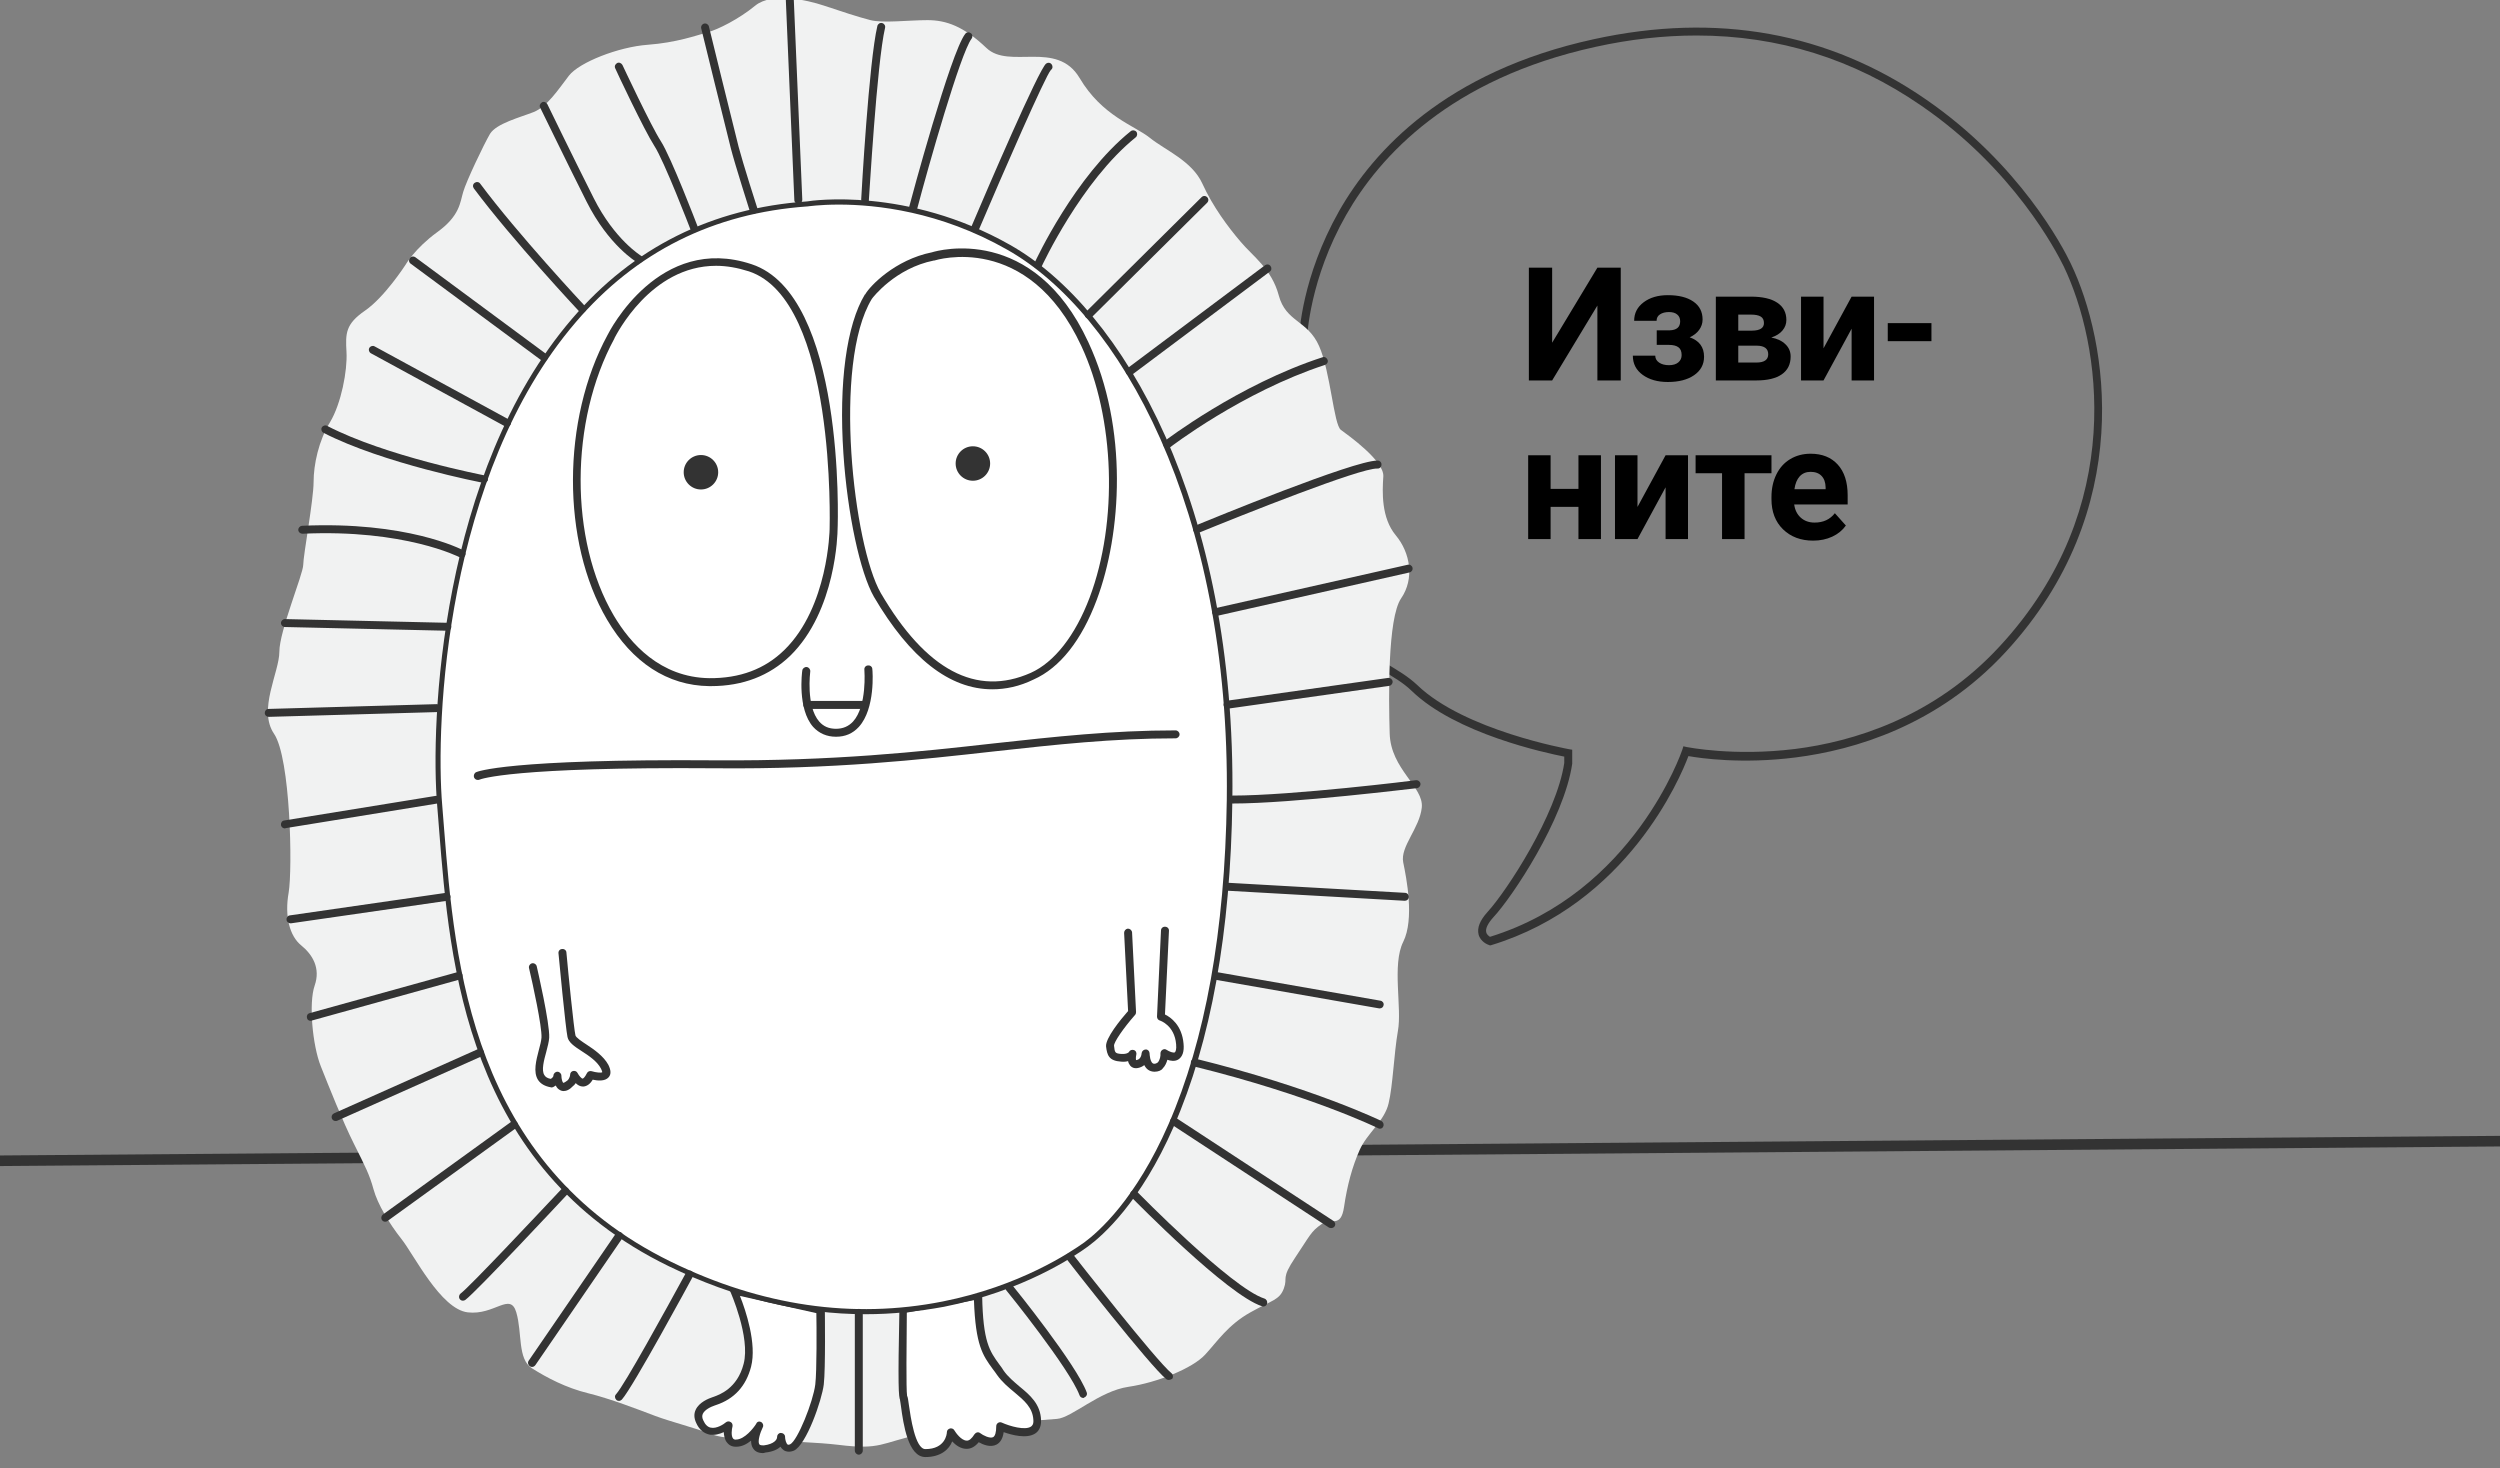 <svg width="550" height="323" viewBox="0 0 550 323" fill="none" xmlns="http://www.w3.org/2000/svg">
<rect x="0" y="0" width="550" height="323" fill="#808080" stroke="none"/>
<g clip-path="url(#clip0)">
<path d="M327.735 207.968L327.443 207.851C327.385 207.851 325.692 207.21 325.284 205.577C324.934 204.12 325.576 202.487 327.268 200.622C331.529 195.957 342.444 179.224 344.137 167.855V166.456C340.051 165.64 320.323 161.442 310.575 151.997C308.707 150.189 306.548 148.965 304.33 147.624C294.174 141.619 282.617 134.797 285.827 74.103C285.827 73.462 286.411 60.927 294.582 46.468C302.17 33.116 318.046 15.742 350.616 8.629C377.757 2.682 402.329 7.113 423.692 21.864C444.354 36.09 453.868 54.397 455.561 57.953C463.791 75.036 470.036 112.234 441.261 143.426C426.26 159.693 407.874 164.998 395.092 166.631C383.243 168.147 374.079 166.806 371.453 166.339C369.643 171.178 357.97 198.873 327.969 207.968H327.735ZM373.262 7.813C366.025 7.813 358.612 8.629 350.966 10.32C319.097 17.316 303.571 34.282 296.158 47.284C288.104 61.393 287.578 74.045 287.578 74.162C284.426 133.864 295.458 140.394 305.205 146.108C307.423 147.449 309.758 148.79 311.801 150.714C322.132 160.684 344.954 164.765 345.187 164.823L345.888 164.94V168.03C344.078 180.332 332.638 197.415 328.552 201.788C327.327 203.129 326.743 204.353 326.977 205.111C327.093 205.636 327.56 205.927 327.794 206.102C359.429 196.307 369.994 165.29 370.11 164.94L370.344 164.182L371.103 164.357C371.219 164.357 381.434 166.456 394.975 164.765C407.407 163.191 425.385 158.002 439.977 142.143C468.168 111.651 462.04 75.328 454.043 58.653C452.351 55.213 443.012 37.198 422.7 23.263C407.758 12.943 391.181 7.813 373.262 7.813Z" fill="#333333"/>
<path d="M-2.02656e-06 256.534C-0.642 256.534 -1.167 256.01 -1.167 255.368C-1.167 254.727 -0.642 254.202 -2.02656e-06 254.202L550 249.888C550.642 249.888 551.167 250.412 551.167 251.054C551.167 251.695 550.642 252.22 550 252.22L-2.02656e-06 256.534Z" fill="#333333"/>
<path d="M89.186 58.303C89.186 58.303 84.633 65.358 80.314 68.332C75.995 71.305 75.995 73.346 76.228 77.427C76.462 81.508 75.061 88.796 72.61 92.877C70.1 96.958 68.991 102.206 68.991 106.054C68.991 109.902 66.714 122.204 66.714 124.244C66.714 126.285 61.461 138.82 61.461 143.368C61.461 147.915 56.675 156.136 60.294 161.442C63.913 166.747 64.38 191.118 63.504 196.365C62.57 201.613 63.738 205.927 66.248 207.968C68.757 210.008 70.567 212.982 69.224 216.83C67.882 220.678 68.757 230.006 70.567 234.554C72.376 239.102 75.353 246.623 77.863 251.637C80.373 256.651 81.306 258.458 82.182 261.665C83.057 264.872 85.626 269.186 88.311 272.568C91.054 276.008 96.949 288.018 102.902 288.718C108.798 289.417 112.241 284.17 113.584 288.718C114.926 293.265 113.817 298.979 117.028 301.02C120.238 303.06 124.557 305.334 129.343 306.5C134.129 307.666 140.491 310.115 144.169 311.514C147.787 312.855 152.574 314.021 156.718 315.596C160.803 317.17 175.162 316.762 184.501 317.869C193.84 319.035 193.84 317.403 202.245 315.596C210.649 313.788 229.327 312.389 232.537 312.156C235.748 311.922 241.876 306.034 248.238 305.101C254.6 304.168 262.363 301.02 265.107 298.046C267.85 295.073 270.185 291.458 275.088 288.718C279.99 285.978 281.508 285.978 282.442 283.47C283.376 280.963 281.741 281.43 284.952 276.649C288.162 271.868 288.395 270.935 290.672 269.361C292.948 267.787 294.991 270.294 295.691 265.513C296.392 260.732 297.501 256.651 299.135 252.978C300.711 249.363 304.622 246.623 305.497 242.716C306.431 238.868 306.665 231.814 307.54 226.8C308.474 221.786 306.198 212.224 308.707 207.21C311.217 202.196 309.408 193.1 308.707 189.719C308.007 186.279 312.326 182.198 312.793 177.65C313.26 173.102 305.964 169.254 305.731 161.383C305.497 153.513 305.264 136.022 308.24 131.649C311.217 127.334 310.283 121.621 307.073 117.773C303.863 113.925 304.096 108.211 304.33 104.829C304.563 101.389 296.567 95.734 294.991 94.568C293.415 93.402 292.715 81.799 290.205 76.144C287.695 70.43 282.909 70.897 281.333 65.008C279.757 59.12 275.613 56.379 272.928 53.173C270.185 49.966 266.799 45.418 264.523 40.404C262.247 35.39 256.351 33.058 252.966 30.318C249.522 27.578 242.46 25.537 237.499 17.141C232.479 8.746 222.031 15.334 217.012 10.553C211.992 5.772 208.14 4.431 204.054 4.431C199.968 4.431 194.248 5.131 191.505 4.431C188.762 3.731 184.909 2.449 181.232 1.224C177.555 5.24819e-05 169.85 -1.749 166.173 1.224C162.554 4.198 158.002 6.472 155.667 7.113C153.332 7.754 148.838 9.387 142.476 9.853C136.114 10.32 127.417 13.701 125.141 16.675C122.864 19.648 120.354 23.496 117.378 24.662C114.401 25.828 109.206 27.169 107.805 29.443C106.463 31.717 102.552 39.938 101.91 42.212C101.21 44.485 101.21 47.459 96.19 51.074C91.229 54.688 89.186 58.303 89.186 58.303Z" fill="#F1F2F2"/>
<path d="M161.329 283.762C161.329 283.762 165.998 294.14 164.364 300.32C162.788 306.5 158.177 307.841 157.009 308.25C156.834 308.308 152.457 309.591 153.916 312.739C155.959 317.112 160.278 313.439 160.278 313.439C160.278 313.439 159.227 317.52 161.971 317.462C164.714 317.403 167.049 313.614 167.049 313.614C167.049 313.614 164.247 319.211 168.158 318.802C172.068 318.336 171.835 316.004 171.835 316.004C171.835 316.004 171.952 319.386 174.17 318.453C176.388 317.462 179.831 308.075 180.24 304.576C180.648 301.078 180.473 288.077 180.473 288.077L161.329 283.762Z" fill="white"/>
<path d="M167.807 319.677C166.64 319.677 165.998 319.152 165.706 318.686C165.356 318.219 165.239 317.578 165.239 316.937C164.305 317.695 163.196 318.278 162.029 318.278C160.92 318.336 160.278 317.811 159.928 317.345C159.403 316.704 159.286 315.829 159.227 315.071C158.352 315.479 157.185 315.829 156.017 315.596C154.791 315.304 153.799 314.488 153.157 313.03C152.69 312.039 152.632 311.048 153.04 310.174C153.799 308.483 155.9 307.667 156.776 307.375L156.951 307.317C158.235 306.85 162.204 305.509 163.605 300.029C165.123 294.198 160.687 284.17 160.628 284.054C160.512 283.762 160.512 283.412 160.745 283.121C160.978 282.888 161.27 282.771 161.62 282.829L180.765 287.144C181.174 287.26 181.466 287.552 181.466 287.96C181.466 288.485 181.641 301.078 181.232 304.576C180.824 308.016 177.38 317.928 174.637 319.152C173.586 319.56 172.885 319.327 172.477 319.094C172.185 318.861 171.893 318.628 171.718 318.278C171.076 318.861 170.025 319.385 168.391 319.56C168.099 319.677 167.924 319.677 167.807 319.677ZM167.049 312.739C167.165 312.739 167.341 312.797 167.457 312.855C167.866 313.089 168.041 313.613 167.807 314.022C167.224 315.188 166.64 317.112 167.049 317.753C167.224 317.986 167.691 317.986 168.041 317.986C170.317 317.695 170.959 316.704 170.959 316.179V316.12C170.959 315.654 171.31 315.246 171.776 315.246C172.243 315.246 172.652 315.537 172.71 316.004C172.71 316.004 172.71 316.004 172.71 316.062C172.71 316.645 172.944 317.578 173.294 317.811C173.411 317.87 173.586 317.87 173.819 317.753C175.454 316.995 178.897 308.366 179.364 304.576C179.715 301.661 179.656 291.633 179.598 288.893L162.788 285.103C164.072 288.31 166.523 295.656 165.239 300.67C164.13 304.926 161.562 307.783 157.476 309.124L157.301 309.182C156.251 309.532 155.025 310.174 154.616 311.048C154.441 311.456 154.441 311.923 154.733 312.506C155.142 313.439 155.725 313.963 156.367 314.08C157.651 314.371 159.227 313.322 159.694 312.914C159.986 312.681 160.395 312.622 160.745 312.855C161.095 313.03 161.212 313.439 161.154 313.788C160.978 314.43 160.803 315.887 161.27 316.47C161.387 316.587 161.562 316.762 161.971 316.704C163.838 316.645 165.765 314.196 166.348 313.264C166.465 312.914 166.757 312.739 167.049 312.739Z" fill="#333333"/>
<path d="M198.742 288.135C198.742 288.135 198.334 307.2 198.742 307.491C199.151 307.724 199.618 319.677 203.587 319.677C208.957 319.677 209.19 315.129 209.19 315.129C209.19 315.129 212.284 320.551 215.144 316.062C215.144 316.062 220.163 319.735 220.047 313.788C220.047 313.788 228.393 317.461 228.218 312.447C228.043 307.433 222.848 305.975 220.105 302.011C217.362 298.046 215.436 296.938 215.202 285.044L198.742 288.135Z" fill="white"/>
<path d="M203.587 320.551C199.793 320.551 198.742 313.322 198.217 309.415C198.1 308.774 198.042 308.016 197.984 307.899C197.984 307.958 198.042 307.958 198.042 308.016C197.692 307.433 197.517 304.926 197.867 288.135C197.867 287.727 198.159 287.377 198.567 287.318L215.027 284.228C215.261 284.17 215.552 284.228 215.727 284.403C215.903 284.578 216.019 284.811 216.078 285.045C216.253 295.248 217.712 297.23 219.872 300.204C220.163 300.612 220.514 301.02 220.805 301.544C221.739 302.885 223.082 303.993 224.308 305.043C226.584 306.908 228.919 308.891 229.035 312.447C229.094 314.08 228.393 314.954 227.751 315.362C225.883 316.587 222.615 315.712 220.805 315.071C220.63 316.412 220.105 317.345 219.23 317.811C217.887 318.511 216.253 317.811 215.319 317.286C214.502 318.277 213.568 318.802 212.517 318.744C211.292 318.686 210.241 317.928 209.482 317.111C208.84 318.802 207.031 320.551 203.587 320.551ZM199.56 307.083C199.735 307.375 199.793 307.958 199.968 309.182C200.318 311.573 201.311 318.802 203.587 318.802C207.965 318.802 208.315 315.479 208.315 315.071C208.315 314.663 208.607 314.371 209.015 314.255C209.365 314.196 209.774 314.313 209.949 314.663C210.299 315.246 211.467 316.878 212.634 316.936C213.218 316.995 213.801 316.47 214.385 315.537C214.502 315.362 214.735 315.187 214.969 315.129C215.202 315.071 215.436 315.129 215.669 315.304C216.253 315.77 217.77 316.528 218.471 316.179C218.938 315.945 219.171 315.071 219.171 313.788C219.171 313.497 219.288 313.205 219.58 313.03C219.813 312.855 220.163 312.855 220.397 312.972C222.206 313.788 225.533 314.721 226.817 313.846C227.051 313.672 227.401 313.38 227.343 312.447C227.226 309.707 225.358 308.133 223.199 306.325C221.856 305.218 220.455 304.051 219.346 302.477C219.054 302.011 218.704 301.603 218.412 301.195C216.194 298.163 214.618 295.947 214.268 286.036L199.501 288.776C199.443 295.539 199.326 305.626 199.56 307.083Z" fill="#333333"/>
<path d="M177.555 44.835C177.555 44.835 198.684 41.22 221.856 54.339C245.028 67.457 271.352 109.027 270.476 175.959C269.601 242.891 247.538 267.379 238.899 273.734C230.261 280.089 194.365 300.961 147.379 278.048C100.393 255.135 99.225 206.802 96.716 177.3C94.206 147.799 102.436 50.083 177.555 44.835Z" fill="white"/>
<path d="M190.454 289.126C176.037 289.126 161.562 285.569 147.145 278.573C102.494 256.826 98.933 212.049 96.599 182.489C96.482 180.74 96.307 178.991 96.19 177.359C94.614 158.993 96.891 103.897 125.841 70.139C139.266 54.455 156.659 45.768 177.555 44.311C178.489 44.136 199.56 41.046 222.206 53.872C247.188 67.982 271.994 111.243 271.119 176.018C270.768 204.994 266.391 229.19 258.219 247.847C250.923 264.522 242.577 271.868 239.308 274.259C236.273 276.474 225.008 284.054 207.673 287.493C201.953 288.543 196.174 289.126 190.454 289.126ZM184.559 45.01C180.298 45.01 177.672 45.418 177.613 45.418H177.555C157.009 46.876 139.908 55.388 126.658 70.897C98 104.363 95.723 159.051 97.299 177.3C97.416 178.933 97.591 180.682 97.708 182.431C100.042 211.758 103.603 256.068 147.612 277.582C167.516 287.319 187.653 290.234 207.381 286.327C224.424 282.946 235.514 275.483 238.549 273.326C241.701 270.994 249.873 263.822 257.052 247.381C265.165 228.84 269.484 204.819 269.893 176.018C270.71 111.709 246.254 68.856 221.564 54.922C206.739 46.468 192.672 45.01 184.559 45.01Z" fill="#333333"/>
<path d="M105.12 171.587C104.77 171.587 104.478 171.412 104.303 171.062C104.128 170.654 104.303 170.129 104.712 169.896C104.945 169.779 111.541 166.923 157.593 167.272C183.333 167.447 202.128 165.407 218.704 163.541C232.012 162.083 244.561 160.684 258.628 160.684C259.095 160.684 259.503 161.092 259.503 161.559C259.503 162.025 259.095 162.433 258.628 162.433C244.678 162.433 232.129 163.832 218.879 165.29C202.245 167.156 183.392 169.255 157.593 169.021C112.592 168.672 105.763 171.412 105.471 171.528C105.354 171.587 105.237 171.587 105.12 171.587Z" fill="#333333"/>
<path d="M183.917 162.083C181.874 162.083 180.181 161.325 178.897 159.926C175.395 155.961 176.446 147.857 176.504 147.507C176.563 147.041 177.03 146.691 177.497 146.749C177.963 146.808 178.314 147.274 178.255 147.74C178.255 147.799 177.263 155.378 180.24 158.76C181.174 159.809 182.341 160.334 183.917 160.334C185.435 160.334 186.66 159.809 187.653 158.76C190.804 155.32 190.162 147.449 190.162 147.332C190.104 146.866 190.454 146.399 190.98 146.399C191.446 146.341 191.913 146.691 191.913 147.216C191.972 147.565 192.614 155.903 188.937 159.926C187.594 161.383 185.96 162.083 183.917 162.083Z" fill="#333333"/>
<path d="M190.279 155.961H177.613C177.146 155.961 176.738 155.553 176.738 155.086C176.738 154.62 177.146 154.212 177.613 154.212H190.279C190.746 154.212 191.155 154.62 191.155 155.086C191.155 155.553 190.746 155.961 190.279 155.961Z" fill="#333333"/>
<path d="M156.426 150.947C156.309 150.947 156.134 150.947 156.017 150.947C146.853 150.831 139.091 145.758 133.546 136.313C123.506 119.23 123.565 92.294 133.662 73.695C134.071 72.879 145.044 51.365 165.356 58.129C185.843 64.892 184.384 114.391 184.267 116.49C184.267 117.19 183.975 134.389 173.819 144.301C169.267 148.673 163.43 150.947 156.426 150.947ZM157.535 58.478C143.118 58.478 135.588 73.695 135.18 74.395V74.453C125.316 92.586 125.257 118.764 135.005 135.38C138.682 141.619 145.277 149.023 156.017 149.198C162.729 149.256 168.274 147.216 172.594 142.96C182.224 133.515 182.516 116.548 182.516 116.373C182.516 115.849 184.034 66.116 164.772 59.703C162.204 58.886 159.811 58.478 157.535 58.478Z" fill="#333333"/>
<path d="M218.296 151.647C208.898 151.647 200.202 144.825 192.264 131.299C189.228 125.993 186.427 113.05 185.551 99.815C184.501 84.19 186.252 71.421 190.279 64.775H190.337C191.33 62.967 196.875 57.137 205.046 55.504C206.33 55.096 227.343 49.208 239.425 75.269C248.297 94.276 246.721 117.423 241.293 131.94C237.966 140.86 233.179 146.924 227.401 149.489C224.308 151.005 221.272 151.647 218.296 151.647ZM191.797 65.766C183.158 79.992 187.769 120.046 193.781 130.482C203.704 147.449 214.794 153.337 226.759 148.032C231.954 145.7 236.565 139.811 239.717 131.474C246.02 114.741 245.262 91.944 237.907 76.144C226.117 50.782 205.805 57.254 205.571 57.312H205.455C196.991 59.003 192.03 65.416 191.797 65.766Z" fill="#333333"/>
<path d="M123.973 240.035C123.74 240.035 123.506 239.976 123.273 239.86C122.806 239.627 122.456 239.277 122.281 238.81C121.989 238.985 121.755 239.102 121.697 239.16C121.522 239.218 121.347 239.277 121.23 239.218C119.887 238.985 118.954 238.461 118.37 237.586C117.261 235.837 117.961 233.272 118.545 230.998C118.837 229.948 119.07 229.015 119.129 228.257C119.245 225.809 117.203 216.422 116.385 212.982C116.269 212.516 116.561 212.049 117.027 211.933C117.494 211.816 117.961 212.107 118.078 212.574C118.195 213.099 120.996 225.167 120.821 228.316C120.763 229.19 120.471 230.298 120.179 231.406C119.654 233.33 119.07 235.487 119.771 236.537C120.004 236.945 120.471 237.236 121.172 237.353C121.463 237.178 121.755 236.886 121.755 236.653C121.755 236.187 122.164 235.779 122.631 235.779C123.098 235.779 123.506 236.187 123.506 236.653C123.506 237.353 123.74 238.111 123.915 238.227C123.973 238.227 124.265 238.169 124.907 237.644C124.907 237.644 125.374 237.178 125.432 236.42C125.432 236.012 125.724 235.662 126.133 235.604C126.541 235.545 126.892 235.72 127.067 236.07C127.359 236.653 127.942 237.294 128.176 237.294C128.292 237.294 128.643 237.061 129.11 236.128C129.285 235.72 129.752 235.545 130.16 235.662C131.094 235.953 132.261 236.07 132.495 235.895C132.495 235.895 132.495 235.662 132.203 235.079C131.386 233.505 129.577 232.28 127.942 231.231C126.308 230.181 125.082 229.307 124.849 228.141C124.44 226.333 122.923 210.417 122.864 209.717C122.806 209.251 123.156 208.784 123.681 208.784C124.148 208.726 124.615 209.076 124.615 209.6C125.024 214.148 126.25 226.333 126.6 227.791C126.717 228.257 128.001 229.132 128.993 229.773C130.686 230.881 132.787 232.339 133.837 234.263C134.421 235.429 134.479 236.362 133.896 237.003C133.079 237.936 131.444 237.761 130.394 237.528C129.81 238.519 129.11 238.985 128.292 239.044C127.592 239.044 127.067 238.694 126.658 238.286C126.425 238.635 126.191 238.869 126.133 238.869C125.316 239.743 124.615 240.035 123.973 240.035Z" fill="#333333"/>
<path d="M254.017 235.778C253.958 235.778 253.958 235.778 253.9 235.778C252.791 235.72 252.149 235.137 251.74 234.321C251.39 234.612 250.923 234.845 250.34 234.962C249.406 235.137 248.88 234.729 248.647 234.437C248.413 234.146 248.238 233.796 248.18 233.446C247.771 233.563 247.304 233.621 246.662 233.563C243.919 233.388 243.569 232.105 243.335 230.239C243.16 228.432 246.487 224.351 248.18 222.427L247.304 205.227C247.304 204.761 247.655 204.353 248.122 204.295C248.589 204.295 248.997 204.644 249.055 205.111L249.931 222.66C249.931 222.893 249.873 223.126 249.698 223.301C247.129 226.217 245.028 229.307 245.086 230.065C245.262 231.58 245.262 231.755 246.721 231.872C247.946 231.93 248.297 231.522 248.355 231.464C248.53 231.056 248.997 230.881 249.406 230.997C249.873 231.114 250.106 231.58 249.989 232.047C249.873 232.455 249.873 233.038 249.931 233.213C249.931 233.213 249.989 233.213 250.048 233.213C251.098 233.038 251.157 231.755 251.157 231.697C251.215 231.231 251.624 230.881 252.091 230.881C252.558 230.881 252.908 231.289 252.908 231.755C252.908 231.755 252.966 233.971 253.9 234.029C254.25 234.029 254.484 233.913 254.717 233.738C255.184 233.213 255.359 232.28 255.301 231.755C255.301 231.406 255.476 231.114 255.768 230.939C256.06 230.764 256.41 230.764 256.702 230.997C257.227 231.347 258.161 231.697 258.453 231.522C258.628 231.406 258.861 230.881 258.745 229.715C258.394 225.575 255.242 224.526 255.184 224.526C254.776 224.409 254.542 224.059 254.542 223.651L255.418 204.703C255.418 204.236 255.826 203.828 256.351 203.886C256.818 203.886 257.227 204.295 257.169 204.819L256.293 223.185C257.519 223.768 260.029 225.517 260.379 229.598C260.554 231.347 260.145 232.513 259.212 233.096C258.453 233.563 257.519 233.388 256.818 233.155C256.643 233.796 256.351 234.496 255.826 235.02C255.534 235.487 254.834 235.778 254.017 235.778Z" fill="#333333"/>
<path d="M267.558 135.555C267.15 135.555 266.799 135.264 266.683 134.856C266.566 134.389 266.858 133.923 267.325 133.806L309.7 124.244C310.167 124.128 310.634 124.419 310.75 124.886C310.867 125.352 310.575 125.819 310.108 125.935L267.733 135.497C267.675 135.555 267.616 135.555 267.558 135.555Z" fill="#333333"/>
<path d="M270.068 155.903C269.659 155.903 269.251 155.611 269.192 155.145C269.134 154.678 269.484 154.212 269.951 154.154L305.381 149.14C305.847 149.081 306.314 149.431 306.373 149.898C306.431 150.364 306.081 150.83 305.614 150.889L270.185 155.903C270.126 155.903 270.126 155.903 270.068 155.903Z" fill="#333333"/>
<path d="M271.119 176.776C270.652 176.776 270.243 176.368 270.243 175.901C270.243 175.435 270.652 175.027 271.119 175.027C284.251 175.027 311.276 171.703 311.509 171.645C311.976 171.587 312.443 171.937 312.501 172.403C312.56 172.869 312.209 173.336 311.743 173.394C311.451 173.394 284.368 176.776 271.119 176.776Z" fill="#333333"/>
<path d="M309.058 198.173C309.058 198.173 308.999 198.173 309.058 198.173L270.01 195.957C269.543 195.957 269.134 195.491 269.192 195.024C269.192 194.558 269.601 194.208 270.126 194.208L309.116 196.424C309.583 196.424 309.992 196.89 309.933 197.356C309.933 197.823 309.525 198.173 309.058 198.173Z" fill="#333333"/>
<path d="M303.571 221.844C303.513 221.844 303.454 221.844 303.396 221.844L267.383 215.547C266.916 215.489 266.566 215.022 266.683 214.556C266.799 214.089 267.208 213.739 267.675 213.856L303.688 220.153C304.155 220.211 304.505 220.678 304.388 221.144C304.33 221.552 303.98 221.844 303.571 221.844Z" fill="#333333"/>
<path d="M303.571 248.313C303.454 248.313 303.338 248.313 303.162 248.197C303.046 248.138 288.395 240.967 262.655 234.612C262.188 234.495 261.896 234.029 262.013 233.563C262.13 233.096 262.597 232.805 263.064 232.921C288.979 239.335 303.805 246.564 303.921 246.622C304.33 246.856 304.505 247.38 304.33 247.789C304.213 248.138 303.921 248.313 303.571 248.313Z" fill="#333333"/>
<path d="M292.831 270.177C292.656 270.177 292.481 270.119 292.364 270.06L257.811 247.439C257.402 247.147 257.285 246.623 257.577 246.214C257.869 245.806 258.394 245.69 258.803 245.981L293.357 268.603C293.765 268.894 293.882 269.419 293.59 269.827C293.415 270.06 293.123 270.177 292.831 270.177Z" fill="#333333"/>
<path d="M277.948 287.435C277.831 287.435 277.773 287.435 277.656 287.377C270.01 284.928 249.756 264.23 248.88 263.356C248.53 263.006 248.53 262.481 248.88 262.132C249.231 261.782 249.756 261.782 250.106 262.132C250.34 262.365 270.943 283.412 278.181 285.686C278.648 285.861 278.882 286.327 278.765 286.794C278.648 287.202 278.298 287.435 277.948 287.435Z" fill="#333333"/>
<path d="M257.11 303.585C256.935 303.585 256.702 303.527 256.585 303.41C252.966 300.495 235.397 277.99 234.697 277.057C234.405 276.649 234.464 276.124 234.872 275.833C235.281 275.541 235.806 275.599 236.098 276.007C236.273 276.241 254.309 299.329 257.752 302.127C258.103 302.419 258.161 303.002 257.869 303.352C257.636 303.468 257.344 303.585 257.11 303.585Z" fill="#333333"/>
<path d="M238.316 307.55C237.966 307.55 237.615 307.317 237.499 306.967C235.339 301.137 221.564 284.054 221.389 283.879C221.097 283.529 221.156 282.946 221.506 282.654C221.856 282.363 222.44 282.421 222.732 282.771C223.315 283.471 236.857 300.262 239.075 306.326C239.25 306.792 239.016 307.258 238.549 307.433C238.491 307.55 238.433 307.55 238.316 307.55Z" fill="#333333"/>
<path d="M188.937 320.026C188.47 320.026 188.061 319.618 188.061 319.152V288.834C188.061 288.368 188.47 287.959 188.937 287.959C189.404 287.959 189.812 288.368 189.812 288.834V319.152C189.812 319.618 189.404 320.026 188.937 320.026Z" fill="#333333"/>
<path d="M136.172 308.191C135.939 308.191 135.764 308.133 135.588 307.958C135.238 307.608 135.18 307.083 135.53 306.734C137.398 304.693 146.386 288.31 150.939 279.972C151.173 279.564 151.698 279.389 152.107 279.623C152.515 279.856 152.69 280.38 152.457 280.789C151.931 281.78 139.266 305.159 136.814 307.9C136.639 308.074 136.406 308.191 136.172 308.191Z" fill="#333333"/>
<path d="M117.028 300.728C116.852 300.728 116.677 300.67 116.561 300.553C116.152 300.262 116.035 299.737 116.327 299.329L135.472 271.401C135.764 270.993 136.289 270.877 136.697 271.168C137.106 271.46 137.223 271.985 136.931 272.393L117.786 300.32C117.553 300.611 117.319 300.728 117.028 300.728Z" fill="#333333"/>
<path d="M101.852 286.152C101.56 286.152 101.327 286.036 101.151 285.803C100.86 285.394 100.976 284.87 101.327 284.578C103.253 283.179 118.078 267.379 123.681 261.432C124.032 261.082 124.557 261.082 124.907 261.373C125.257 261.723 125.257 262.248 124.966 262.598C124.148 263.472 104.829 284.17 102.377 285.977C102.202 286.094 102.027 286.152 101.852 286.152Z" fill="#333333"/>
<path d="M84.75 268.778C84.458 268.778 84.225 268.661 84.05 268.428C83.758 268.02 83.875 267.495 84.225 267.204L112.533 246.739C112.942 246.448 113.467 246.565 113.759 246.914C114.051 247.322 113.934 247.847 113.584 248.139L85.275 268.603C85.1 268.72 84.925 268.778 84.75 268.778Z" fill="#333333"/>
<path d="M73.835 246.623C73.485 246.623 73.193 246.448 73.018 246.098C72.843 245.632 73.018 245.165 73.485 244.932L105.237 230.764C105.704 230.589 106.171 230.764 106.405 231.231C106.58 231.697 106.405 232.164 105.938 232.397L74.186 246.564C74.069 246.623 73.952 246.623 73.835 246.623Z" fill="#333333"/>
<path d="M68.349 224.584C67.94 224.584 67.59 224.351 67.532 223.943C67.415 223.476 67.648 223.01 68.115 222.893L100.684 213.856C101.151 213.74 101.618 213.973 101.735 214.439C101.852 214.906 101.618 215.372 101.151 215.489L68.582 224.526C68.524 224.584 68.407 224.584 68.349 224.584Z" fill="#333333"/>
<path d="M63.913 203.129C63.504 203.129 63.096 202.837 63.037 202.371C62.979 201.904 63.271 201.438 63.796 201.38L98.116 196.424C98.583 196.366 99.05 196.715 99.109 197.182C99.167 197.648 98.875 198.115 98.35 198.173L64.029 203.129C63.971 203.129 63.971 203.129 63.913 203.129Z" fill="#333333"/>
<path d="M62.687 182.256C62.279 182.256 61.87 181.964 61.812 181.498C61.753 181.031 62.045 180.565 62.512 180.507L95.898 175.085C96.365 175.026 96.832 175.318 96.891 175.784C96.949 176.251 96.657 176.717 96.19 176.775L62.804 182.198C62.804 182.256 62.745 182.256 62.687 182.256Z" fill="#333333"/>
<path d="M59.127 157.71C58.66 157.71 58.251 157.36 58.251 156.836C58.251 156.369 58.601 155.961 59.127 155.961L96.073 154.912C96.54 154.912 96.949 155.261 96.949 155.786C96.949 156.253 96.599 156.661 96.073 156.661L59.127 157.71Z" fill="#333333"/>
<path d="M98.408 138.762L62.687 137.945C62.22 137.945 61.812 137.537 61.812 137.071C61.812 136.604 62.22 136.196 62.687 136.196L98.408 137.013C98.875 137.013 99.284 137.421 99.284 137.887C99.284 138.412 98.875 138.762 98.408 138.762Z" fill="#333333"/>
<path d="M101.56 122.728C101.443 122.728 101.268 122.67 101.151 122.612C101.035 122.553 89.011 116.373 66.539 117.423C66.072 117.423 65.664 117.073 65.605 116.606C65.605 116.14 65.956 115.732 66.423 115.674C89.478 114.624 101.443 120.804 101.969 121.096C102.377 121.329 102.552 121.854 102.319 122.262C102.202 122.553 101.852 122.728 101.56 122.728Z" fill="#333333"/>
<path d="M106.463 106.229C106.405 106.229 106.346 106.229 106.288 106.229C106.054 106.17 84.283 101.972 71.15 95.209C70.742 94.976 70.567 94.451 70.8 94.043C71.034 93.635 71.559 93.46 71.968 93.693C84.867 100.398 106.405 104.538 106.638 104.596C107.105 104.713 107.397 105.121 107.338 105.645C107.222 105.937 106.871 106.229 106.463 106.229Z" fill="#333333"/>
<path d="M111.541 93.927C111.424 93.927 111.249 93.868 111.132 93.81L81.598 77.719C81.19 77.485 81.014 76.96 81.248 76.552C81.481 76.144 82.007 75.969 82.415 76.203L111.949 92.294C112.358 92.528 112.533 93.052 112.3 93.46C112.125 93.752 111.833 93.927 111.541 93.927Z" fill="#333333"/>
<path d="M119.654 79.468C119.479 79.468 119.304 79.409 119.129 79.293L90.353 58.012C89.945 57.721 89.886 57.196 90.178 56.788C90.47 56.38 90.996 56.321 91.404 56.613L120.179 77.894C120.588 78.185 120.646 78.71 120.354 79.118C120.179 79.351 119.946 79.468 119.654 79.468Z" fill="#333333"/>
<path d="M128.059 68.798C127.826 68.798 127.592 68.681 127.417 68.506C127.242 68.331 112.533 52.589 104.245 41.453C103.953 41.045 104.011 40.521 104.42 40.229C104.829 39.938 105.354 39.996 105.646 40.404C113.876 51.482 128.526 67.165 128.701 67.34C129.051 67.69 128.993 68.273 128.643 68.564C128.468 68.739 128.292 68.798 128.059 68.798Z" fill="#333333"/>
<path d="M140.608 57.837C140.433 57.837 140.316 57.778 140.141 57.72C139.908 57.545 133.896 53.989 129.051 44.368C124.323 34.982 118.895 23.729 118.837 23.671C118.603 23.263 118.837 22.738 119.245 22.505C119.654 22.271 120.179 22.505 120.413 22.913C120.471 23.029 125.899 34.224 130.627 43.611C135.238 52.764 140.958 56.204 141.017 56.262C141.425 56.495 141.6 57.02 141.309 57.487C141.192 57.662 140.9 57.837 140.608 57.837Z" fill="#333333"/>
<path d="M152.749 51.132C152.398 51.132 152.048 50.899 151.931 50.549C151.873 50.374 146.095 35.332 143.935 32.067C141.717 28.627 135.588 15.625 135.355 15.042C135.121 14.576 135.355 14.11 135.764 13.876C136.172 13.643 136.697 13.876 136.931 14.284C136.989 14.401 143.235 27.753 145.394 31.076C147.612 34.516 153.274 49.266 153.507 49.908C153.682 50.374 153.449 50.841 152.982 51.016C152.982 51.132 152.865 51.132 152.749 51.132Z" fill="#333333"/>
<path d="M165.765 46.993C165.414 46.993 165.064 46.76 164.947 46.41C164.831 46.002 161.679 36.148 160.803 32.708C159.928 29.327 154.325 6.472 154.266 6.239C154.149 5.772 154.441 5.306 154.908 5.189C155.375 5.073 155.842 5.364 155.959 5.831C156.017 6.064 161.621 28.919 162.496 32.3C163.372 35.682 166.582 45.768 166.64 45.885C166.815 46.351 166.523 46.818 166.056 46.993C165.94 46.993 165.881 46.993 165.765 46.993Z" fill="#333333"/>
<path d="M175.629 44.835C175.162 44.835 174.753 44.485 174.753 44.019L172.886 0.058C172.886 -0.408 173.236 -0.816 173.703 -0.875C174.17 -0.875 174.578 -0.525 174.637 -0.058L176.504 43.902C176.504 44.427 176.154 44.835 175.629 44.835Z" fill="#333333"/>
<path d="M190.337 44.835C190.337 44.835 190.279 44.835 190.337 44.835C189.812 44.835 189.462 44.368 189.462 43.902C189.52 42.678 191.155 13.584 193.022 5.713C193.139 5.247 193.606 4.955 194.073 5.072C194.54 5.189 194.832 5.655 194.715 6.122C192.906 13.818 191.213 43.669 191.155 43.96C191.213 44.485 190.804 44.835 190.337 44.835Z" fill="#333333"/>
<path d="M200.902 46.584C200.844 46.584 200.727 46.584 200.669 46.526C200.202 46.409 199.91 45.943 200.027 45.476C200.377 44.077 209.132 11.602 212.342 7.463C212.634 7.054 213.159 6.996 213.568 7.288C213.976 7.579 214.035 8.104 213.743 8.512C211.292 11.777 204.229 36.614 201.778 45.943C201.661 46.351 201.311 46.584 200.902 46.584Z" fill="#333333"/>
<path d="M214.502 51.132C214.385 51.132 214.268 51.132 214.152 51.074C213.685 50.899 213.51 50.374 213.685 49.907C217.128 41.803 228.51 15.275 230.144 13.993C230.553 13.701 231.078 13.759 231.37 14.168C231.662 14.576 231.604 15.101 231.195 15.392C229.969 16.733 220.806 37.722 215.319 50.607C215.144 50.957 214.852 51.132 214.502 51.132Z" fill="#333333"/>
<path d="M228.335 59.119C228.218 59.119 228.101 59.119 227.985 59.061C227.518 58.886 227.343 58.361 227.576 57.895C227.926 57.137 236.448 38.772 248.764 28.86C249.114 28.569 249.698 28.627 249.989 28.977C250.281 29.326 250.223 29.909 249.873 30.201C237.849 39.879 229.269 58.42 229.152 58.653C228.977 58.944 228.685 59.119 228.335 59.119Z" fill="#333333"/>
<path d="M239.542 70.081C239.308 70.081 239.075 70.022 238.899 69.847C238.549 69.498 238.549 68.973 238.899 68.623C239.133 68.39 260.262 47.401 264.348 43.378C264.698 43.028 265.223 43.028 265.574 43.378C265.924 43.727 265.924 44.252 265.574 44.602C261.488 48.625 240.359 69.614 240.125 69.847C240.008 70.022 239.775 70.081 239.542 70.081Z" fill="#333333"/>
<path d="M248.53 82.616C248.238 82.616 248.005 82.499 247.83 82.266C247.538 81.858 247.596 81.333 248.005 81.042L278.298 58.362C278.706 58.07 279.232 58.129 279.524 58.537C279.815 58.945 279.757 59.47 279.348 59.761L249.056 82.441C248.88 82.558 248.705 82.616 248.53 82.616Z" fill="#333333"/>
<path d="M256.76 98.591C256.527 98.591 256.235 98.474 256.06 98.241C255.768 97.833 255.826 97.308 256.235 97.017C256.41 96.9 272.461 84.598 290.964 78.593C291.431 78.418 291.897 78.709 292.073 79.176C292.248 79.642 291.956 80.109 291.489 80.284C273.278 86.231 257.46 98.358 257.344 98.474C257.11 98.532 256.935 98.591 256.76 98.591Z" fill="#333333"/>
<path d="M263.356 117.306C263.005 117.306 262.714 117.131 262.538 116.781C262.363 116.315 262.538 115.849 263.005 115.615C266.566 114.158 297.793 101.331 302.987 101.331C303.046 101.331 303.046 101.331 303.104 101.331C303.571 101.331 303.98 101.739 303.921 102.264C303.921 102.73 303.513 103.138 302.987 103.08C299.193 102.964 273.337 113.283 263.647 117.248C263.589 117.306 263.472 117.306 263.356 117.306Z" fill="#333333"/>
<path d="M154.208 107.686C156.303 107.686 158.002 105.989 158.002 103.896C158.002 101.803 156.303 100.106 154.208 100.106C152.112 100.106 150.414 101.803 150.414 103.896C150.414 105.989 152.112 107.686 154.208 107.686Z" fill="#333333"/>
<path d="M214.035 105.762C216.13 105.762 217.829 104.065 217.829 101.972C217.829 99.879 216.13 98.183 214.035 98.183C211.94 98.183 210.241 99.879 210.241 101.972C210.241 104.065 211.94 105.762 214.035 105.762Z" fill="#333333"/>
<path d="M351.425 58.886H356.563V83.698H351.425V67.219L341.473 83.698H336.352V58.886H341.473V75.399L351.425 58.886Z" fill="black"/>
<path d="M369.636 70.696C369.636 70.048 369.42 69.548 368.987 69.196C368.566 68.832 367.963 68.651 367.178 68.651C366.37 68.651 365.71 68.821 365.198 69.162C364.697 69.491 364.447 69.963 364.447 70.576H359.514C359.514 68.906 360.208 67.549 361.596 66.504C362.984 65.458 364.76 64.936 366.922 64.936C369.3 64.936 371.166 65.402 372.52 66.333C373.886 67.265 374.569 68.588 374.569 70.304C374.569 71.122 374.318 71.877 373.818 72.57C373.328 73.252 372.634 73.797 371.735 74.206C373.841 74.945 374.893 76.37 374.893 78.483C374.893 80.176 374.165 81.528 372.708 82.539C371.263 83.539 369.334 84.039 366.922 84.039C364.68 84.039 362.836 83.516 361.391 82.471C359.946 81.426 359.223 80.017 359.223 78.245H364.156C364.156 78.87 364.435 79.375 364.993 79.761C365.55 80.148 366.279 80.341 367.178 80.341C368.054 80.341 368.737 80.136 369.226 79.727C369.715 79.318 369.96 78.784 369.96 78.126C369.96 77.319 369.727 76.745 369.26 76.404C368.794 76.052 368.094 75.876 367.161 75.876H364.481V72.672H367.331C368.868 72.627 369.636 71.968 369.636 70.696Z" fill="black"/>
<path d="M377.486 83.698V65.26H385.201C387.716 65.26 389.645 65.703 390.988 66.589C392.33 67.475 393.002 68.747 393.002 70.406C393.002 71.258 392.717 72.025 392.148 72.706C391.591 73.377 390.771 73.894 389.69 74.257C391.01 74.507 392.046 75.001 392.797 75.74C393.559 76.467 393.941 77.364 393.941 78.432C393.941 80.148 393.292 81.454 391.995 82.352C390.709 83.249 388.837 83.698 386.379 83.698H377.486ZM382.419 76.046V79.761H386.396C388.137 79.761 389.008 79.154 389.008 77.938C389.008 76.7 388.177 76.069 386.515 76.046H382.419ZM382.419 72.74H385.474C387.204 72.718 388.069 72.161 388.069 71.07C388.069 70.4 387.83 69.923 387.352 69.639C386.885 69.355 386.168 69.213 385.201 69.213H382.419V72.74Z" fill="black"/>
<path d="M407.355 65.26H412.288V83.698H407.355V72.314L401.176 83.698H396.226V65.26H401.176V76.626L407.355 65.26Z" fill="black"/>
<path d="M424.918 75.058H415.308V71.088H424.918V75.058Z" fill="black"/>
<path d="M352.21 118.598H347.26V111.509H341.132V118.598H336.199V100.159H341.132V107.555H347.26V100.159H352.21V118.598Z" fill="black"/>
<path d="M366.427 100.159H371.36V118.598H366.427V107.214L360.248 118.598H355.297V100.159H360.248V111.526L366.427 100.159Z" fill="black"/>
<path d="M389.725 104.113H383.801V118.598H378.851V104.113H373.031V100.159H389.725V104.113Z" fill="black"/>
<path d="M398.889 118.939C396.18 118.939 393.973 118.109 392.266 116.451C390.57 114.792 389.723 112.582 389.723 109.822V109.345C389.723 107.493 390.081 105.84 390.798 104.386C391.515 102.92 392.528 101.795 393.836 101.011C395.156 100.216 396.658 99.819 398.343 99.819C400.869 99.819 402.855 100.614 404.3 102.204C405.756 103.795 406.485 106.05 406.485 108.97V110.98H394.724C394.883 112.185 395.361 113.15 396.158 113.877C396.966 114.604 397.984 114.968 399.213 114.968C401.114 114.968 402.599 114.281 403.668 112.906L406.092 115.616C405.352 116.661 404.351 117.479 403.088 118.069C401.825 118.649 400.425 118.939 398.889 118.939ZM398.326 103.806C397.347 103.806 396.55 104.136 395.936 104.795C395.333 105.453 394.946 106.396 394.775 107.623H401.637V107.231C401.614 106.141 401.318 105.3 400.749 104.709C400.18 104.107 399.372 103.806 398.326 103.806Z" fill="black"/>
</g>
<defs>
<clipPath id="clip0">
<rect width="550" height="323" fill="white"/>
</clipPath>
</defs>
</svg>
